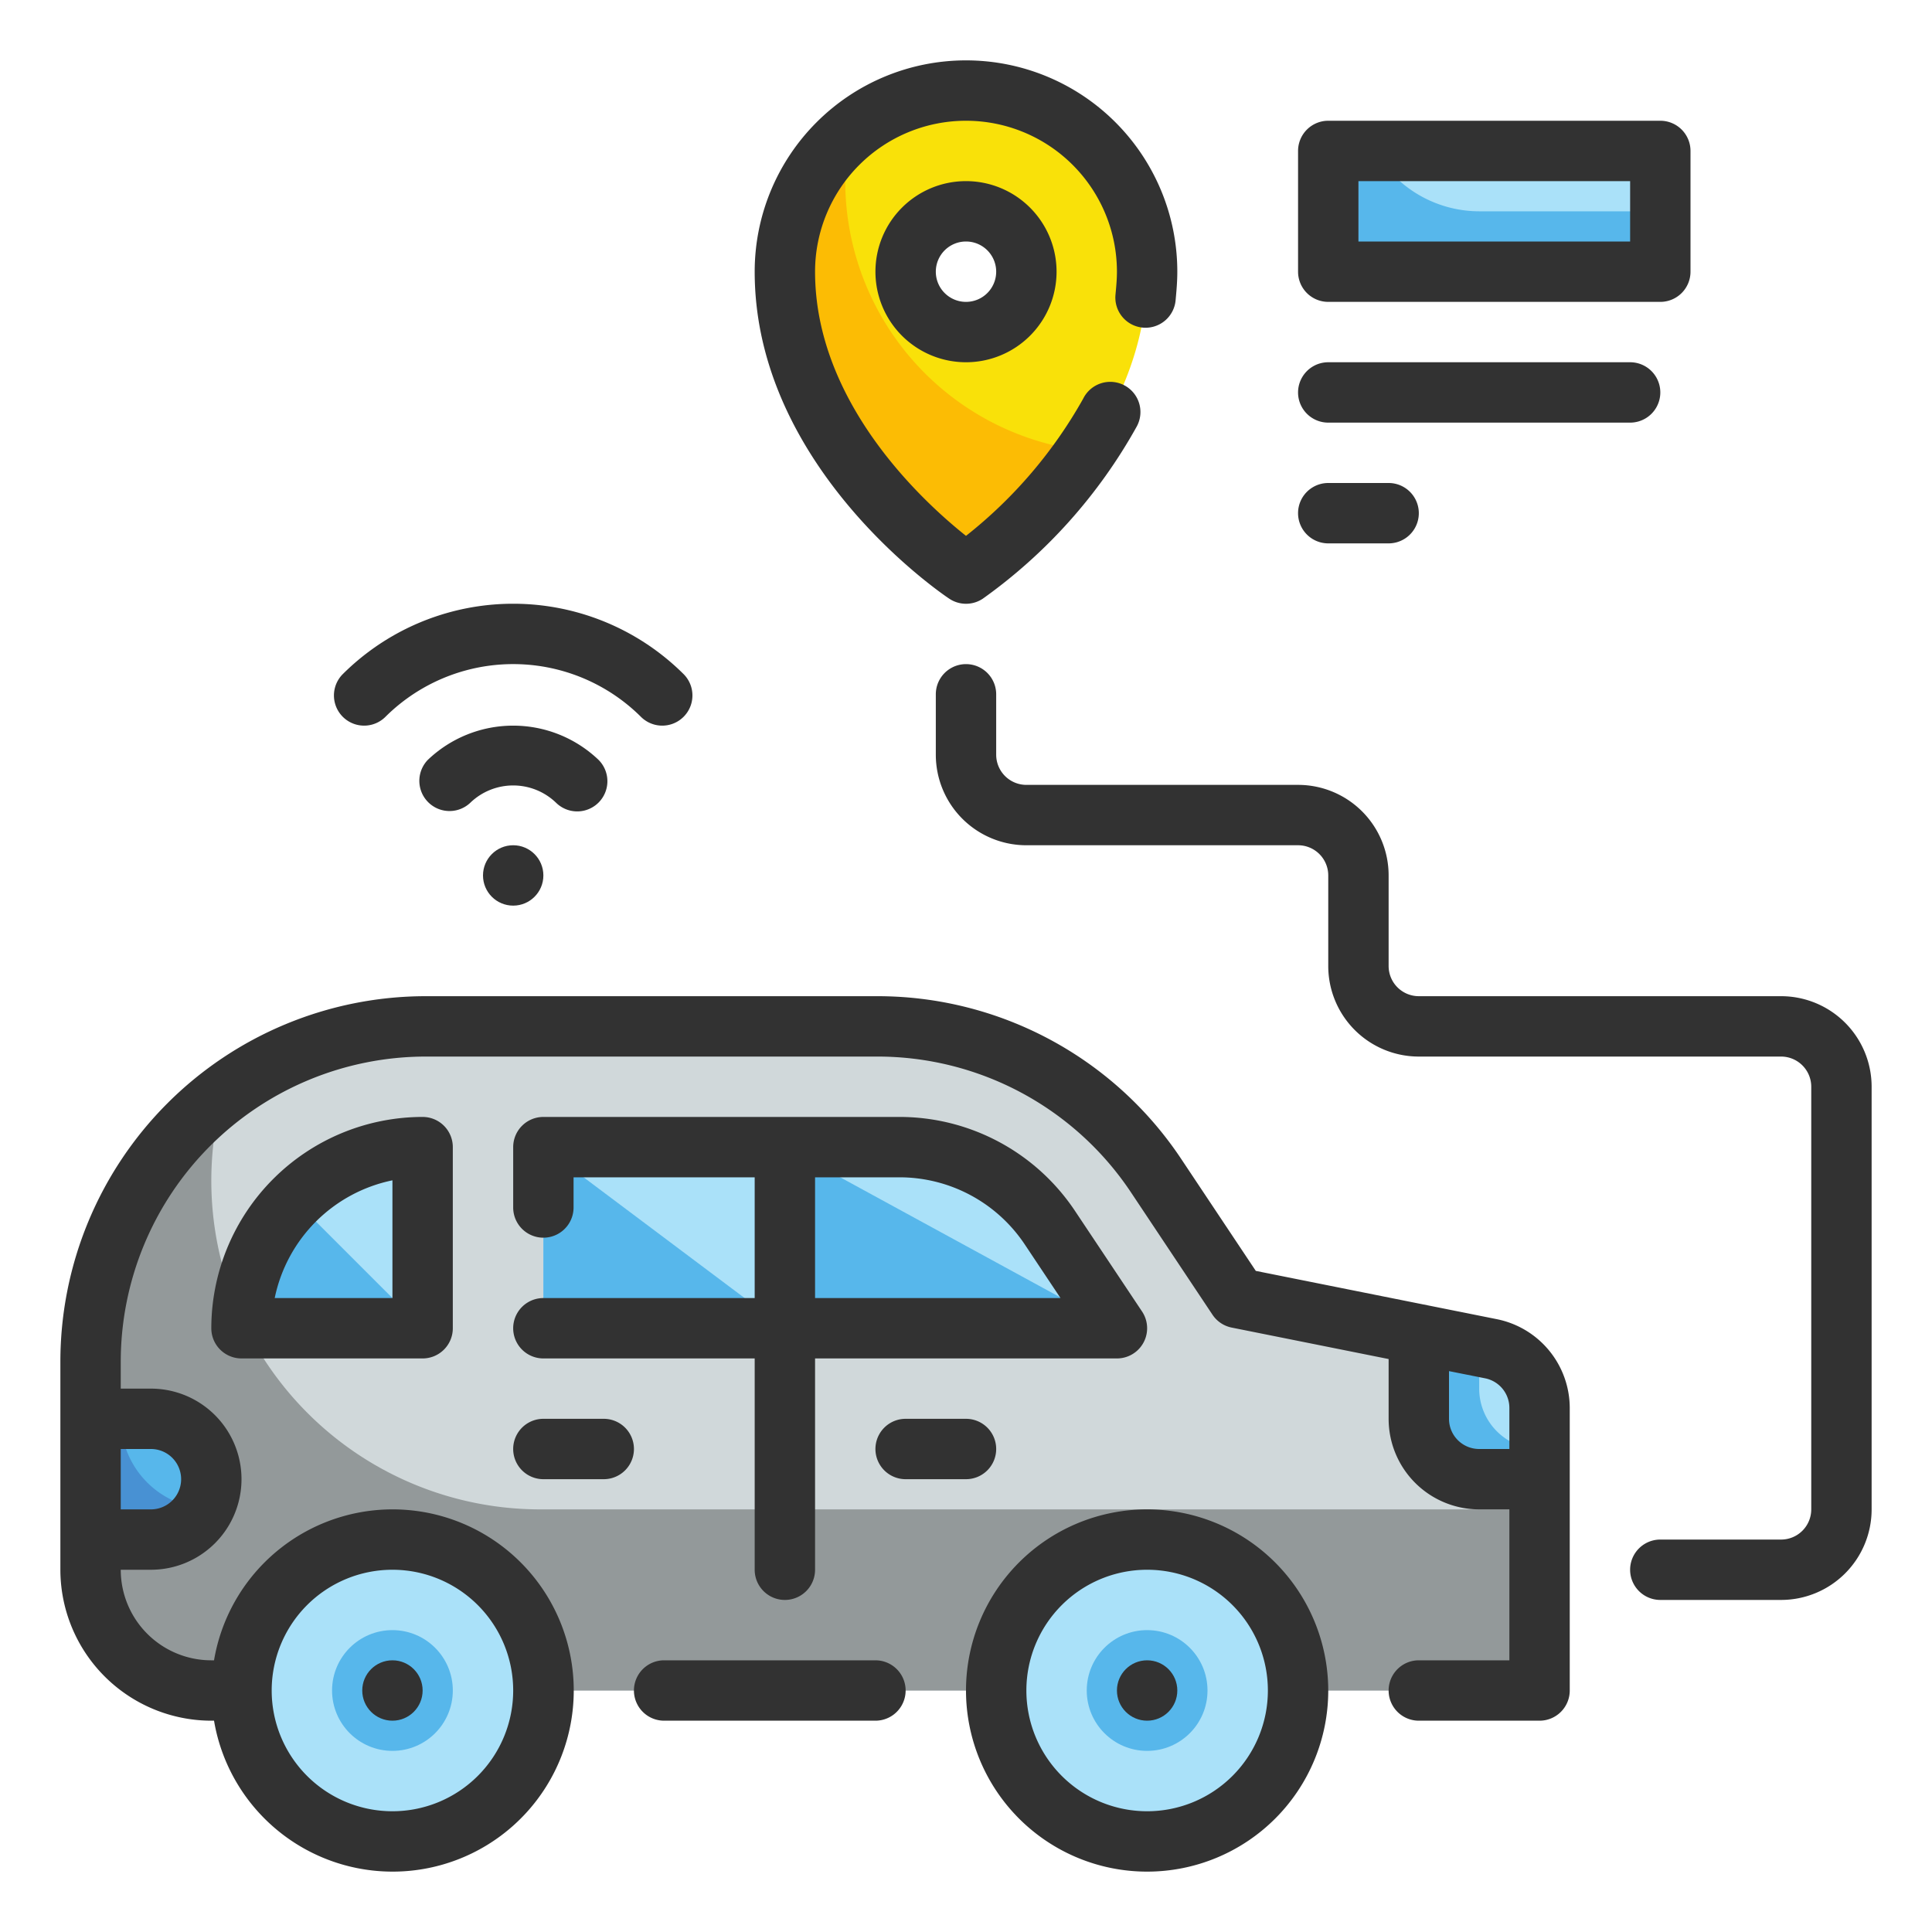 <svg height="512" viewBox="0 0 64 64" width="512" xmlns="http://www.w3.org/2000/svg"><g id="4th-grade-curriculum/사이버물리시스템" data-name="Fill Outlines"><g id="Color"><g><path d="m41 43-2.7-4.053a11.108 11.108 0 0 0 -9.246-4.947h-14.944a11.107 11.107 0 0 0 -8.435 3.88 11.108 11.108 0 0 0 -2.675 7.23v6.89a4 4 0 0 0 4 4h44v-9.36a2 2 0 0 0 -1.608-1.962z" fill="#d0d8da"/><path d="m49 49h2v-2.36a2 2 0 0 0 -1.608-1.962l-2.392-.478v2.8a2 2 0 0 0 2 2z" fill="#aae1f9"/><path d="m17.89 50a10.89 10.89 0 0 1 -10.89-10.89 11.064 11.064 0 0 1 .37-2.827 11.075 11.075 0 0 0 -4.37 8.827v6.89a4 4 0 0 0 4 4h44v-6z" fill="#93999a"/><g fill="#aae1f9"><path d="m37 44h-11v-6h3.789a6 6 0 0 1 4.992 2.672z"/><path d="m18 38h8v6h-8z"/><path d="m8 44h6v-6a6 6 0 0 0 -6 6z"/><circle cx="13" cy="56" r="5"/><circle cx="38" cy="56" r="5"/></g><path d="m3 47h2a2 2 0 0 1 2 2 2 2 0 0 1 -2 2h-2a0 0 0 0 1 0 0v-4a0 0 0 0 1 0 0z" fill="#57b7eb"/><path d="m32 3a6 6 0 0 0 -6 6c0 6 6 10 6 10s6-4 6-10a6 6 0 0 0 -6-6zm0 8a2 2 0 1 1 2-2 2 2 0 0 1 -2 2z" fill="#f9e109"/><path d="m44 5h11v4h-11z" fill="#aae1f9"/><path d="m28 6a9.068 9.068 0 0 1 .15-1.6 5.988 5.988 0 0 0 -2.15 4.6c0 6 6 10 6 10a16.8 16.8 0 0 0 4-4.058 9 9 0 0 1 -8-8.942z" fill="#fcbc04"/><path d="m49 7a3.982 3.982 0 0 1 -3.445-2h-1.555v4h11v-2z" fill="#57b7eb"/><path d="m37 44h-11v-6z" fill="#57b7eb"/><path d="m26 44h-8v-6z" fill="#57b7eb"/><path d="m8 44h6v-6a6 6 0 0 0 -6 6z" fill="#aae1f9"/><path d="m8 44h6l-4.243-4.243a5.985 5.985 0 0 0 -1.757 4.243z" fill="#57b7eb"/><path d="m4 47h-1v4h2a1.992 1.992 0 0 0 1.737-1.027 2.989 2.989 0 0 1 -2.737-2.973z" fill="#4891d3"/><path d="m49 46v-1.4l-2-.4v2.8a2 2 0 0 0 2 2h2v-1a2 2 0 0 1 -2-2z" fill="#57b7eb"/><circle cx="38" cy="56" fill="#57b7eb" r="2"/><circle cx="13" cy="56" fill="#57b7eb" r="2"/></g></g><g id="Outline"><g fill="#323232"><path d="m49.588 43.7-7.988-1.6-2.47-3.707a12.084 12.084 0 0 0 -10.076-5.393h-14.944a12.111 12.111 0 0 0 -12.11 12.11v6.89a5.006 5.006 0 0 0 5 5h.09a6 6 0 1 0 0-2h-.09a3 3 0 0 1 -3-3h1a3 3 0 0 0 0-6h-1v-.89a10.111 10.111 0 0 1 10.11-10.11h14.944a10.089 10.089 0 0 1 8.412 4.5l2.7 4.053a1 1 0 0 0 .636.425l5.198 1.042v1.98a3 3 0 0 0 3 3h1v5h-3a1 1 0 0 0 0 2h4a1 1 0 0 0 1-1v-9.36a3.007 3.007 0 0 0 -2.412-2.94zm-36.588 8.3a4 4 0 1 1 -4 4 4 4 0 0 1 4-4zm-8-4a1 1 0 0 1 0 2h-1v-2zm44 0a1 1 0 0 1 -1-1v-1.58l1.2.239a1 1 0 0 1 .8.981v1.36z"/><path d="m29 55h-7a1 1 0 0 0 0 2h7a1 1 0 0 0 0-2z"/><path d="m18 43a1 1 0 0 0 0 2h7v7a1 1 0 0 0 2 0v-7h10a1 1 0 0 0 .832-1.555l-2.219-3.328a6.987 6.987 0 0 0 -5.824-3.117h-11.789a1 1 0 0 0 -1 1v2a1 1 0 0 0 2 0v-1h6v4zm15.949-1.773 1.182 1.773h-8.131v-4h2.789a4.989 4.989 0 0 1 4.16 2.227z"/><path d="m7 44a1 1 0 0 0 1 1h6a1 1 0 0 0 1-1v-6a1 1 0 0 0 -1-1 7.008 7.008 0 0 0 -7 7zm6-1h-3.9a5.013 5.013 0 0 1 3.9-3.9z"/><path d="m38 50a6 6 0 1 0 6 6 6.006 6.006 0 0 0 -6-6zm0 10a4 4 0 1 1 4-4 4 4 0 0 1 -4 4z"/><circle cx="13" cy="56" r="1"/><circle cx="38" cy="56" r="1"/><path d="m33 48a1 1 0 0 0 -1-1h-2a1 1 0 0 0 0 2h2a1 1 0 0 0 1-1z"/><path d="m20 47h-2a1 1 0 0 0 0 2h2a1 1 0 0 0 0-2z"/><path d="m59 33h-12a1 1 0 0 1 -1-1v-3a3 3 0 0 0 -3-3h-9a1 1 0 0 1 -1-1v-2a1 1 0 0 0 -2 0v2a3 3 0 0 0 3 3h9a1 1 0 0 1 1 1v3a3 3 0 0 0 3 3h12a1 1 0 0 1 1 1v14a1 1 0 0 1 -1 1h-4a1 1 0 0 0 0 2h4a3 3 0 0 0 3-3v-14a3 3 0 0 0 -3-3z"/><path d="m12.757 23.757a6 6 0 0 1 8.486 0 1 1 0 0 0 1.414-1.414 8 8 0 0 0 -11.314 0 1 1 0 0 0 1.414 1.414z"/><path d="m19.121 26.879a1 1 0 0 0 .707-1.707 4.093 4.093 0 0 0 -5.656 0 1 1 0 0 0 1.414 1.414 2.047 2.047 0 0 1 2.828 0 1 1 0 0 0 .707.293z"/><circle cx="17" cy="29" r="1"/><path d="m44 14h10a1 1 0 0 0 0-2h-10a1 1 0 0 0 0 2z"/><path d="m44 18h2a1 1 0 0 0 0-2h-2a1 1 0 0 0 0 2z"/><path d="m44 10h11a1 1 0 0 0 1-1v-4a1 1 0 0 0 -1-1h-11a1 1 0 0 0 -1 1v4a1 1 0 0 0 1 1zm1-4h9v2h-9z"/><path d="m31.445 19.832a1 1 0 0 0 1.112 0 17.337 17.337 0 0 0 5.091-5.689 1 1 0 1 0 -1.766-.937 15.341 15.341 0 0 1 -3.882 4.545c-1.408-1.12-5-4.4-5-8.751a5 5 0 0 1 10 0c0 .255-.024.5-.047.751a1 1 0 1 0 1.991.188c.029-.31.056-.619.056-.939a7 7 0 0 0 -14 0c0 6.461 6.182 10.657 6.445 10.832z"/><path d="m29 9a3 3 0 1 0 3-3 3 3 0 0 0 -3 3zm4 0a1 1 0 1 1 -1-1 1 1 0 0 1 1 1z"/></g></g></g></svg>